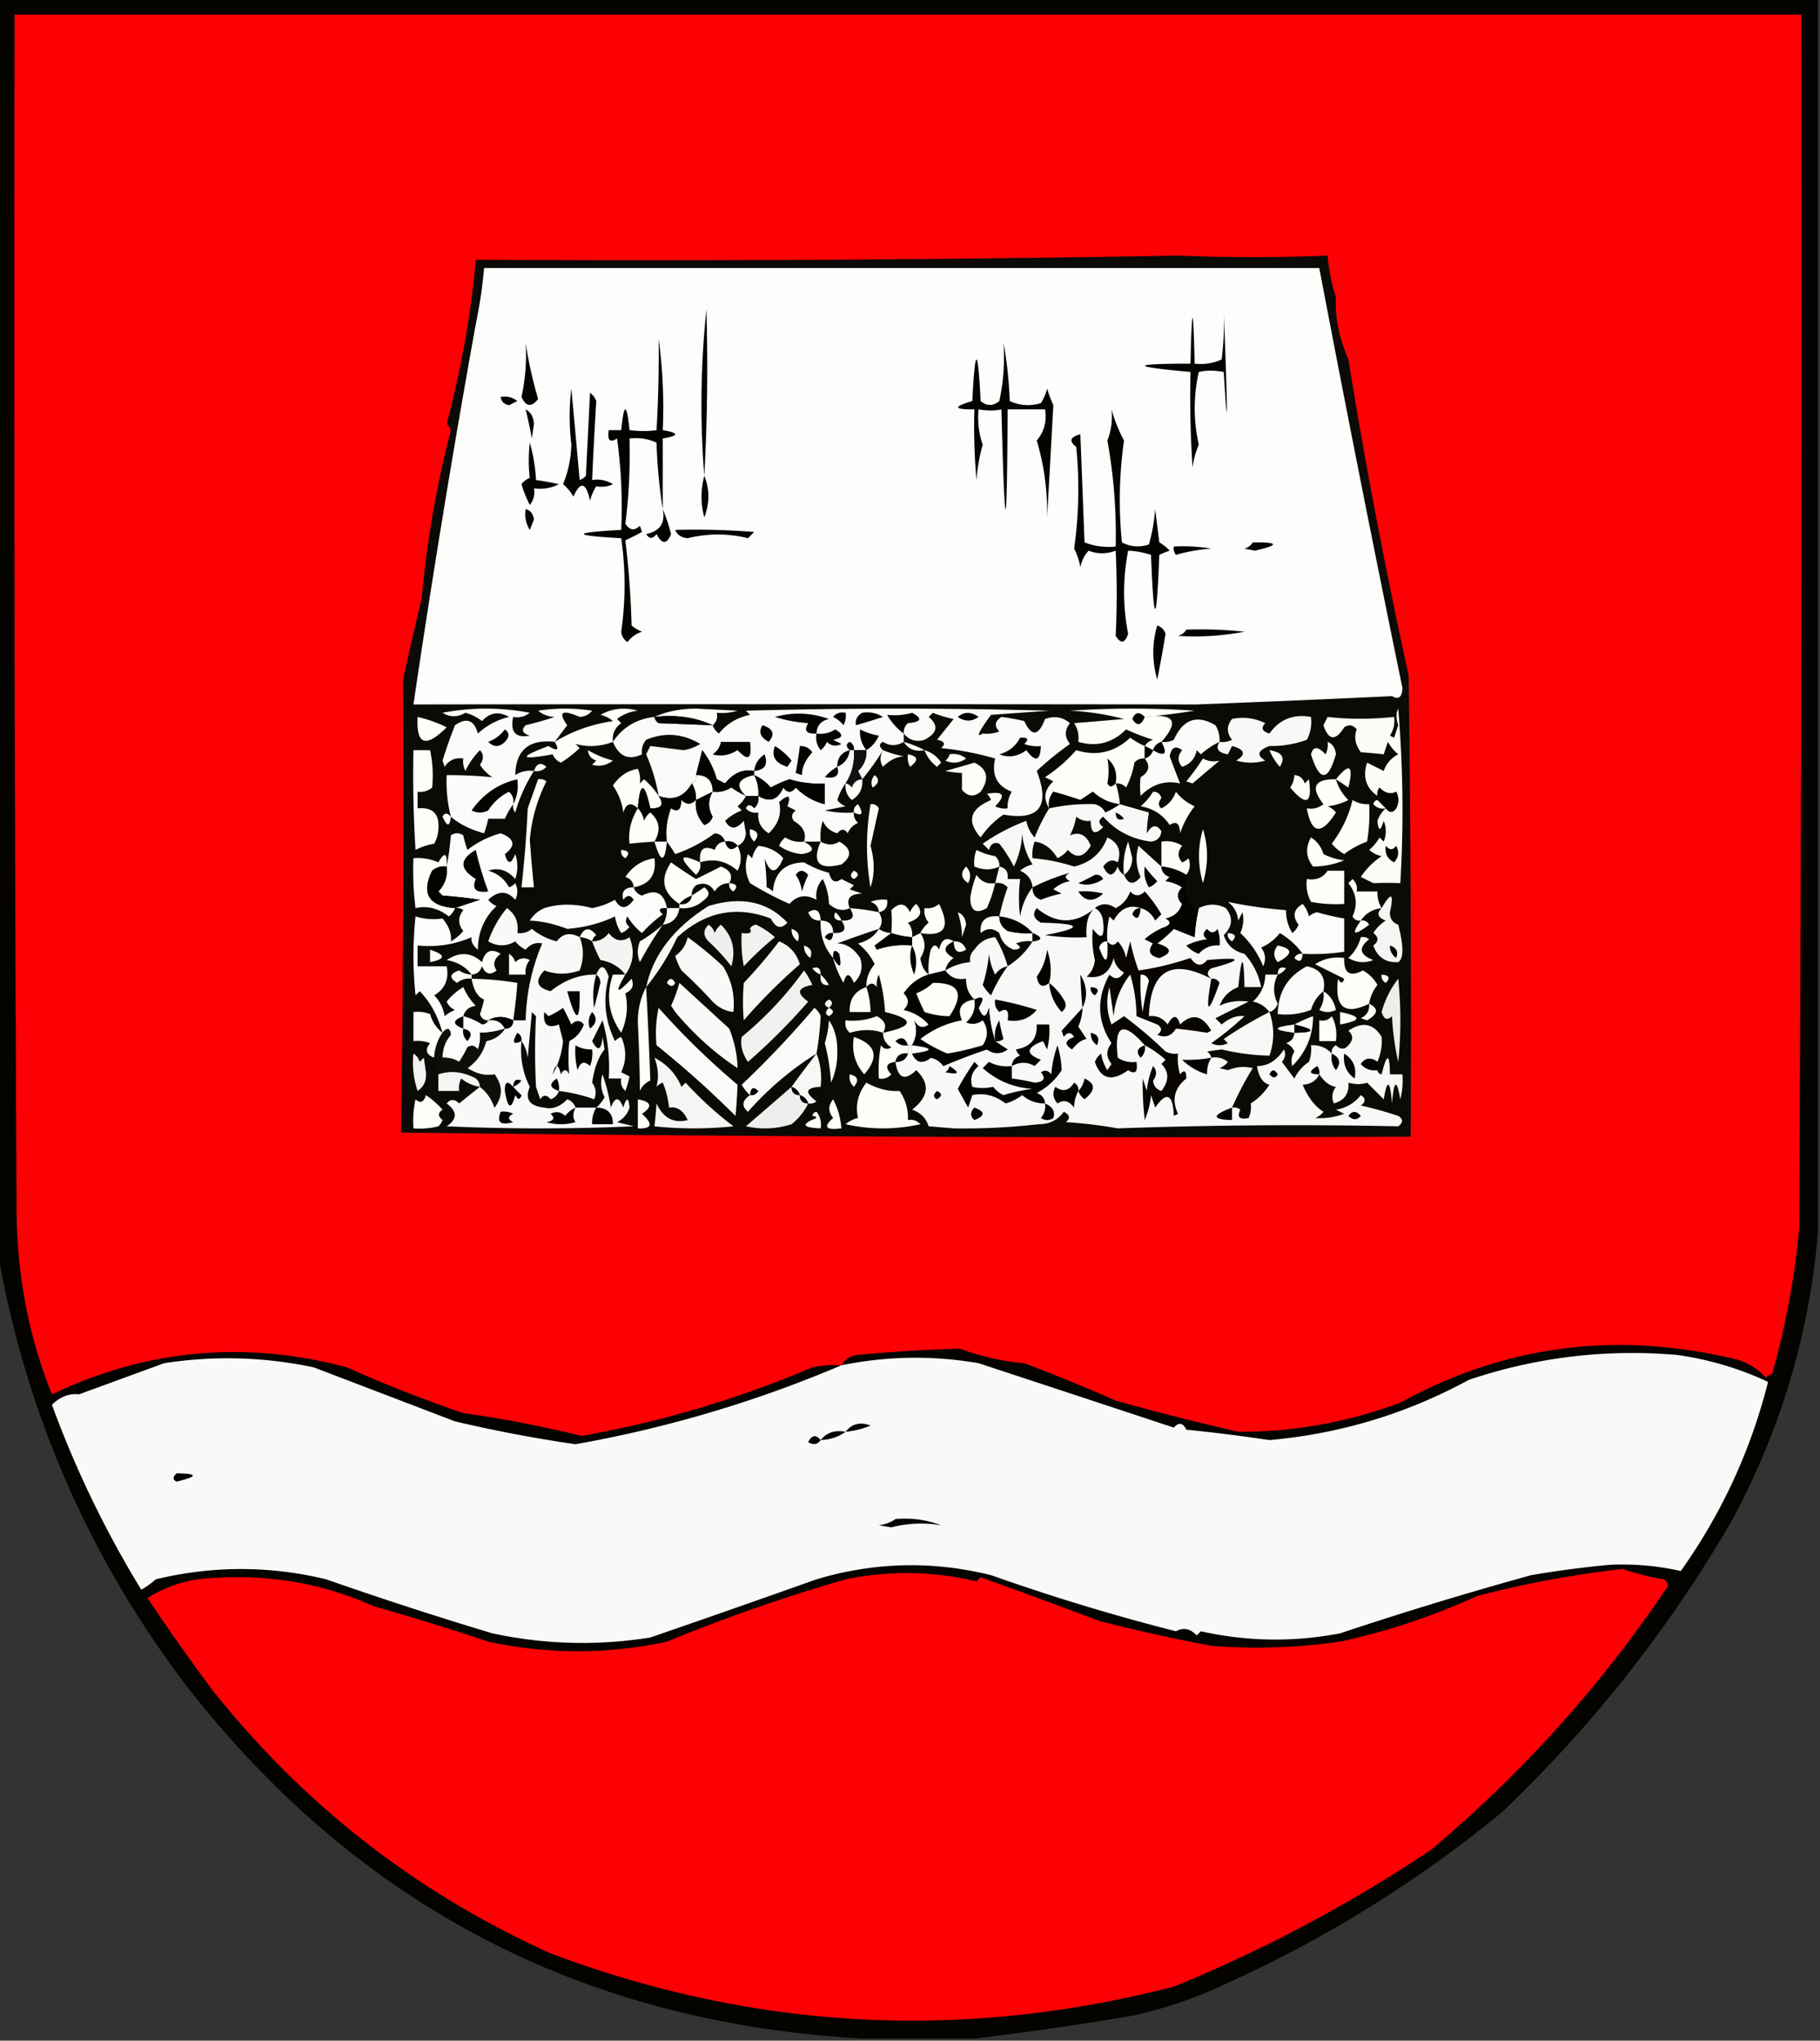 <svg xmlns="http://www.w3.org/2000/svg" width="438" height="491" style="shape-rendering:geometricPrecision;text-rendering:geometricPrecision;image-rendering:optimizeQuality;fill-rule:evenodd;clip-rule:evenodd"><rect width="100%" height="100%" fill="#333333" stroke="none"/><path style="opacity:1" fill="#050300" d="M-.5-.5h438v297c-2.04 24.3-8.874 47.3-20.5 69-15.069 26.084-33.569 49.584-55.5 70.5-20.657 17.008-43.323 31.008-68 42a100.87 100.87 0 0 1-21 7 762.75 762.75 0 0 1-38 5.5h-27c-67.723-3.776-122.223-32.443-163.5-86-23.069-30.802-37.902-65.135-44.5-103V-.5z"/><path style="opacity:1" fill="#fc0004" d="M202.5 328.5a24.935 24.935 0 0 0-7 .5c-17.759 7.57-36.259 13.07-55.5 16.5-9.62-2.348-19.12-4.181-28.5-5.5a316.708 316.708 0 0 1-28-11c-24.574-6.536-48.241-4.369-71 6.5-5.403-13.368-8.237-27.701-8.5-43-.5-96.333-.667-192.666-.5-289h430c.167 97.334 0 194.667-.5 292a193.049 193.049 0 0 1-6.5 35 3.647 3.647 0 0 0-1.5 1c-2.03-2.237-4.53-3.737-7.5-4.5-28.6-6.815-55.434-3.315-80.5 10.5-12.731 4.731-25.731 7.064-39 7a638.161 638.161 0 0 1-29.5-7.5 452.902 452.902 0 0 0-22-9 58.125 58.125 0 0 1-15.5-3.5 386.35 386.35 0 0 0-24.5 1.5c-1.82.2-3.153 1.034-4 2.5z"/><path style="opacity:1" fill="#0c0a07" d="M283.5 61.5c11.968.48 23.968.48 36 0 .282 3.41.949 6.743 2 10-.253 4.773.747 9.773 3 15a1380.416 1380.416 0 0 0 14.5 76c.5 36.998.667 73.998.5 111-81.003.333-162.003 0-243-1 .54-36.153.706-72.487.5-109a750.08 750.08 0 0 1 4.5-19.5c1.138-13.25 3.471-26.75 7-40.5a3.647 3.647 0 0 0-1-1.5c3.504-13.207 5.838-26.374 7-39.5 56.502.332 112.836-.001 169-1z"/><path style="opacity:1" fill="#fdfefb" d="M116.5 64.5h201a6821.526 6821.526 0 0 0 20 101c-.059 2.267-.892 2.933-2.5 2-15.605.73-31.272 1.396-47 2-62.721-.083-125.554-.083-188.5 0a2913.094 2913.094 0 0 1 15-91.5 113.328 113.328 0 0 0 2-13.5z"/><path style="opacity:1" fill="#050300" d="M169.5 114.5c-1.067-13.18-.9-26.513.5-40a480.323 480.323 0 0 1-.5 40zM294.5 74.5c1.026 26.741 1.026 31.741 0 15-2.174-.42-4.174-.42-6 0-1.307 5.888-1.307 11.721 0 17.5a20.431 20.431 0 0 0-1.5 5.5c-.5-7.659-.666-15.326-.5-23-14.587-1.32-14.587-1.987 0-2 .333-14.667.667-14.667 1 0 2.292.256 4.459-.077 6.5-1 .499-3.986.666-7.986.5-12zM159.5 122.5c-.827-5.151-1.327-10.484-1.5-16-2.041-.923-4.208-1.256-6.5-1 .176 7.135-.158 13.968-1 20.5 1.036 1.617 2.203 1.784 3.5.5l.5 1.5a68.085 68.085 0 0 1-4 2 220.832 220.832 0 0 1 1.5 20.5 9.454 9.454 0 0 0 2.5 1.5 6.978 6.978 0 0 0-3.5 2.5c-.87-.608-1.37-1.441-1.5-2.5a78.964 78.964 0 0 0 0-22.5c-12-.667-12-1.333 0-2a121.862 121.862 0 0 0-1-22c-1.714 1.109-2.381.442-2-2h3c.667-6.667 1.333-6.667 2 0 2.377.284 4.544.284 6.5 0 .436-7.605.603-14.938.5-22a121.86 121.86 0 0 1 1 22c4 .667 4 1.333 0 2v17zM126.5 82.5a102.485 102.485 0 0 0 3 13.5c-1.588 2.043-2.921 1.876-4-.5a46.755 46.755 0 0 0 1-13zM241.5 82.5c.826 4.482 1.326 9.149 1.5 14 2.401 1.102 4.901 1.269 7.5.5a11.339 11.339 0 0 0 1.5-3.5 28.907 28.907 0 0 0 1.5 4l-1.5 27c.102-6.45-.731-12.616-2.5-18.5 1.791-2.106 2.458-4.606 2-7.5h-9c-.167 31.993-.667 31.993-1.5 0-1.626.354-3.459.354-5.5 0-.277 2.948.056 5.781 1 8.5a42.36 42.36 0 0 0-1.5 8.5 145.053 145.053 0 0 1-.5-17c-5.039.049-5.205-.618-.5-2 .667-13.333 1.333-13.333 2 0 1.458 1.247 2.958 1.247 4.5 0a49.87 49.87 0 0 0 1-14z"/><path style="opacity:1" fill="#050300" d="M137.5 93.5c.667 7.178 1.333 14.511 2 22a3.647 3.647 0 0 0 1.5-1l1-20a4.458 4.458 0 0 1 1.5 2 1122 1122 0 0 0-1 19c1.788-.285 3.455.048 5 1-1.216.596-2.549.763-4 .5a11.333 11.333 0 0 0-1.5 3.5c-.973-4.489-2.307-4.822-4-1a10.756 10.756 0 0 0-2.5-3c1.238-2.969 1.905-6.136 2-9.5-.542-4.607-.542-9.107 0-13.5zM120.5 95.5c1.478-.262 2.811.071 4 1l-2 1c-1.213-.247-1.88-.914-2-2zM126.5 98.5c1.225.652 1.892 1.819 2 3.5l-.5 3.5c-.44-2.366-.94-4.699-1.5-7zM267.5 98.5c.688 2.52 1.688 5.02 3 7.5a102.191 102.191 0 0 0-.5 24.5c2.064 1.091 4.231 1.258 6.5.5a42.36 42.36 0 0 0 1.5-8.5l1 8a11.38 11.38 0 0 1 2.5 2c-.747.236-1.58.57-2.5 1-.667 17.333-1.333 17.333-2 0-1.889-.597-3.722-.931-5.5-1-1.296 6.693-1.296 13.359 0 20-.769 2.301-1.769 2.467-3 .5.323-6.736.323-13.57 0-20.5-2.252.833-4.419.833-6.5 0-1.044 1.123-1.71 2.456-2 4a15.256 15.256 0 0 0-1.5-4.5 102.191 102.191 0 0 0 .5-24.5c-1.814-1.351-1.481-2.351 1-3l1 26c2.381.935 4.881 1.268 7.5 1a126.235 126.235 0 0 0-2-25.5c.935-2.381 1.268-4.881 1-7.5zM127.5 106.5c.819 2.805 1.319 5.805 1.5 9a63.91 63.91 0 0 1 5.5 1 9.86 9.86 0 0 1-6 1c.262 1.478-.071 2.811-1 4a29.825 29.825 0 0 1-2-5 4.457 4.457 0 0 1 2-1.5c-.327-2.685-.327-5.518 0-8.5zM169.5 114.5c1.306 3.187 1.306 6.52 0 10-.901-3.295-.901-6.628 0-10zM126.5 122.5c1.149.291 1.816 1.124 2 2.5l-1 2.5c-.952-1.545-1.285-3.212-1-5zM159.5 122.5a41.653 41.653 0 0 1 2 6c-1.017 2.528-2.184 2.528-3.5 0-.893 1.211-1.726 1.211-2.5 0 3.324-.659 4.657-2.659 4-6zM162.5 127.5c6.342-.166 12.675 0 19 .5l-1.5 1.5c-4.774-1.192-9.607-1.192-14.5 0-1.53-.14-2.53-.807-3-2zM301.5 130.5c6.324-.053 6.491.614.5 2l-2.5-.5c.916-.278 1.582-.778 2-1.5zM282.5 131.5a40.914 40.914 0 0 1 9 .5 42.36 42.36 0 0 0-8.5 1.5 2.428 2.428 0 0 1-.5-2zM278.5 150.5c.978.311 1.645.978 2 2a327.622 327.622 0 0 1-2 11c-1.27-4.381-1.27-8.715 0-13zM285.5 151.5a98.432 98.432 0 0 1 14 .5 64.614 64.614 0 0 1-16 1c.916-.278 1.582-.778 2-1.5z"/><path style="opacity:1" fill="#fbfcf9" d="M133.5 178.5c-6.203-.677-9.37 1.99-9.5 8 1.356-.88 2.856-1.214 4.5-1a38.027 38.027 0 0 0-4.5 10 2.428 2.428 0 0 1-.5-2 19.602 19.602 0 0 0-2 3.5h-4a23.577 23.577 0 0 1-1 3.5c-3.296-.892-5.963-2.225-8-4a34.163 34.163 0 0 1-1-10c3.754-.004 7.421.163 11 .5a9.568 9.568 0 0 1-3-3c.952-1.3.952-2.467 0-3.5a17.808 17.808 0 0 0-3.5 5 4.934 4.934 0 0 1-.5-3c-1.951-.273-3.451.393-4.5 2l-.5-1.5c.923-2.94 1.923-5.773 3-8.5 2.772-1.934 4.605-1.267 5.5 2a16.702 16.702 0 0 1 7.5-4c-2.449-1.41-4.616-1.076-6.5 1a11.295 11.295 0 0 0-4-2c-1.882 1.106-3.716 1.106-5.5 0 7-1.333 14-1.333 21 0-1.189.929-2.522 1.262-4 1-.763 3.638.57 5.138 4 4.5-1.771-.535-2.104-1.369-1-2.5a81.805 81.805 0 0 0 7-2c-1.489-.033-2.822-.533-4-1.5a42.479 42.479 0 0 1 13 0c-.763.944-1.763 1.444-3 1.5-4.273-1.874-5.273-1.208-3 2a514.367 514.367 0 0 0-3 4z"/><path style="opacity:1" fill="#fdfffb" d="M147.5 178.5c-3 1.147-6 1.313-9 .5l1 1a28.118 28.118 0 0 1-4.5 3.5c-.945-.405-1.612-1.072-2-2-7.965 1.418-8.298.751-1-2 2.179 1.34 2.679 1.007 1.5-1 4.133-2.554 8.8-4.221 14-5a6.802 6.802 0 0 0-3-1.5c2.794-1.557 5.794-1.89 9-1-1.884.216-3.551.883-5 2l1 1c-1.537 1.11-2.203 2.61-2 4.5zM171.5 174.5c-4.215-1.936-8.881-2.603-14-2 2.928-1.32 6.261-1.986 10-2l10 .5a12.93 12.93 0 0 1-5 .5c.237 1.291-.096 2.291-1 3z"/><path style="opacity:1" fill="#fafbf8" d="M217.5 176.5v2c-1.705 1.035-3.372 1.035-5 0-.963.47-.963 1.137 0 2a59.916 59.916 0 0 1-5 7 43.836 43.836 0 0 0-1-2c1.45-1.35 2.117-3.016 2-5h-3c.213 2.951-.454 5.618-2 8-.839 1.141-1.506 2.474-2 4a4.457 4.457 0 0 0 2 1.5l-5 1c2.31.497 4.643.663 7 .5-.086.996.248 1.829 1 2.5-1.167.5-2 1.333-2.5 2.5-.741-1.141-1.575-1.141-2.5 0-1.634-.468-2.8-1.468-3.5-3a12.93 12.93 0 0 0-.5 5h-4c.624-2.005-.21-3.672-2.5-5-.617-.949-.451-1.782.5-2.5l-2-1c.959-2.69.292-3.024-2-1 .666 2.788-.167 5.288-2.5 7.5-1.883-1.153-2.716-2.819-2.5-5-1.175.219-2.175-.114-3-1 .438-1.006 1.104-1.006 2 0 .886-.825 1.219-1.825 1-3 2.705 1.654 4.705.987 6-2 1 1.333 2 1.333 3 0 2.006 2.008 4.339 3.341 7 4v-5a23.745 23.745 0 0 1-8.5-1 27.07 27.07 0 0 0-4.5 2c-1.142-1.326-2.476-2.326-4-3v-1c-2.677-.514-5.01.486-7 3l-2-1a20.506 20.506 0 0 0-3.5-7l-1.5 6c.172.992-.162 1.658-1 2-1.854 3.263-4.52 4.263-8 3a43.205 43.205 0 0 0-3-10l1-2c2.672.328 5.339.661 8 1a10.258 10.258 0 0 0 4-1.5c-4.211-2.525-8.545-2.859-13-1-.837 1.011-1.17 2.178-1 3.5-3.22 1.507-5.553.507-7-3 2.329-3.505 5.663-5.505 10-6 .111.617.444 1.117 1 1.5 4.489.163 8.823.33 13 .5.283.789.783 1.456 1.5 2 1.921-2.381 4.421-3.881 7.5-4.5l-1-1c24.333-.667 48.667-.667 73 0l-14 1c-3.022 4.115-3.688 5.615-2 4.5a8.43 8.43 0 0 0 4-.5c-1.284-1.297-1.117-2.464.5-3.5 1.799.221 3.632.554 5.5 1 1.77 3.814 3.436 3.648 5-.5 2.228-.82 4.228-.487 6 1-1.333 1.667-1.333 3.333 0 5a75.89 75.89 0 0 0-8 6.5c3.294 8.515.627 12.015-8 10.5-2.21 1.509-4.043 3.342-5.5 5.5-3.425-3.885-2.591-6.885 2.5-9a3.647 3.647 0 0 0-1-1.5c3.998-.711 4.665.289 2 3a4.934 4.934 0 0 0 3 .5 6.846 6.846 0 0 1 1-4c-3.594-1.375-4.928-4.042-4-8a73.942 73.942 0 0 0-13-2.5c1.134-1.016.801-1.683-1-2l4-5a28.043 28.043 0 0 1-5-1.5l-1 1c2.436 2.053 2.102 3.886-1 5.5-1.995.613-3.662.113-5-1.5z"/><path style="opacity:1" fill="#fdfffb" d="M275.5 172.5c7.095-.959 8.428 1.041 4 6-1 .333-1.667 1-2 2l-2-1c.418-.722 1.084-1.222 2-1.5a54.237 54.237 0 0 1-6.5-2.5c-3.268 3.275-7.101 4.275-11.5 3 .214-1.644-.12-3.144-1-4.5l12-1a61.981 61.981 0 0 0-13-2c10-.667 20-.667 30 0a174.89 174.89 0 0 1-12 1.5z"/><path style="opacity:1" fill="#fbfbf8" d="M333.5 194.5c.897 1.098 1.73 1.098 2.5 0 .667-1.333.667-2.667 0-4-1.343.714-2.676.38-4-1a2.428 2.428 0 0 0-.5 2c-2.76-1.896-3.594-4.563-2.5-8l4 2c.637-1.803 1.803-3.136 3.5-4a10.756 10.756 0 0 1-2.5-3l-1 3c-1.645-.193-3.479-.36-5.5-.5-1.358-1.832-1.692-3.665-1-5.5-.865-1.083-1.865-1.249-3-.5-2.099 3.35-3.765 3.184-5-.5l1-2c5.029.586 10.363.586 16 0 .214 1.644-.12 3.144-1 4.5l1 .5 1-3c-.538-1.611-.538-2.944 0-4a294.542 294.542 0 0 1 .5 42 80.966 80.966 0 0 0-6.5 0l-3-1.5c1.333-2 3-3.667 5-5a6.802 6.802 0 0 1-3-1.5 10.756 10.756 0 0 0 2.5-3l1 1c.667-1.667.667-3.333 0-5-.763 2.563-1.263 2.563-1.5 0 .442-1.239 1.109-2.239 2-3z"/><path style="opacity:1" fill="#050300" d="M196.5 176.5c-2.442.146-3.109-.687-2-2.5a34.251 34.251 0 0 1-8-1.5c4.365-1.202 8.698-1.035 13 .5-1.926.422-2.926 1.589-3 3.5zM200.5 172.5c.709-.904 1.709-1.237 3-1a4.934 4.934 0 0 1-.5 3c-.708-.881-1.542-1.547-2.5-2zM207.5 171.5c1.788-.285 3.455.048 5 1a168.028 168.028 0 0 1-6.5 2c-.239-1.288.261-2.288 1.5-3zM217.5 176.5c-1.588-1.141-2.921-2.641-4-4.5 2.074.227 4.074.061 6-.5 2.576 1.383 2.242 2.217-1 2.5-.752.671-1.086 1.504-1 2.5zM230.5 172.5c1.535-1.288 3.201-1.288 5 0-1.667 1.166-3.334 1.166-5 0zM275.5 172.5c-.868 2.125-1.868 2.291-3 .5.676-1.683 1.676-1.85 3-.5z"/><path style="opacity:1" fill="#fdfffb" d="M100.5 172.5a31.774 31.774 0 0 1 7 2.5c-5.05 5.047-7.383 4.213-7-2.5z"/><path style="opacity:1" fill="#050300" d="M157.5 172.5c5.119-.603 9.785.064 14 2-4.177-.17-8.511-.337-13-.5-.556-.383-.889-.883-1-1.5z"/><path style="opacity:1" fill="#fbfcf9" d="M293.5 178.5c-1.6.752-3.1 1.752-4.5 3l-1-1c-.401 2.021-1.568 3.355-3.5 4-1.145-1.276-1.145-2.609 0-4-1.607-1.2-2.607-.7-3 1.5a393.167 393.167 0 0 0 2.5 6.5c-3.594-.803-6.761.197-9.5 3-.194-1.57-.194-3.07 0-4.5 2.048-1.226 2.381-2.726 1-4.5 1-.333 1.667-1 2-2 2.858 1.624 3.525.957 2-2a4.934 4.934 0 0 0 3-.5c2.216-4.96 5.549-6.126 10-3.5a6.846 6.846 0 0 1 1 4z"/><path style="opacity:1" fill="#f8f9f6" d="M293.5 178.5a4.934 4.934 0 0 0 3-.5c-1.333-1.667-1.333-3.333 0-5 2.757-.584 5.423-.25 8 1-1.104 1.131-.771 1.965 1 2.5 2.426-3.417 5.759-4.75 10-4 .239 1.967-.094 3.801-1 5.5a24.88 24.88 0 0 1-9 1.5c-2.84 1.069-3.174 2.236-1 3.5a12.494 12.494 0 0 1-7 0c2.446-1.483 2.112-2.649-1-3.5l-1 2c-2.371-.392-3.038-1.392-2-3z"/><path style="opacity:1" fill="#050300" d="M183.5 174.5c2.587.807 3.087 2.141 1.5 4-2.012-1.066-2.512-2.4-1.5-4zM121.5 175.5c1.153.813 1.153 1.813 0 3-1.333 1.333-2.667 1.333-4 0 1.684-.65 3.017-1.65 4-3zM196.5 176.5c1.644.214 3.144-.12 4.5-1 2.096 1.215 1.929 2.049-.5 2.5l2 1c-1.284.684-2.451.517-3.5-.5a4.457 4.457 0 0 1-1.5 2c-.929-1.189-1.262-2.522-1-4zM208.5 180.5c-1.182-1.503-1.682-3.17-1.5-5a15.256 15.256 0 0 0 4.5 1.5c-.663 1.518-1.663 2.685-3 3.5zM245.5 177.5c1.879-.107 2.212.393 1 1.5a8.43 8.43 0 0 0 4 .5c-.156 3.635-1.322 3.968-3.5 1-2.095 1.55-4.262 1.883-6.5 1 2.272-.634 3.939-1.968 5-4z"/><path style="opacity:1" fill="#fdfffb" d="M275.5 179.5v3c-.996-.086-1.829.248-2.5 1a20.64 20.64 0 0 1-2 6c-.671-.752-1.504-1.086-2.5-1a20.69 20.69 0 0 1 1 5c-2.463-.281-4.63-1.281-6.5-3l-3 2a109.636 109.636 0 0 0-6.5-2c-.929 1.189-1.262 2.522-1 4-1.502-2.363-1.168-4.53 1-6.5l-2-1a36.548 36.548 0 0 0 7.5-6.5c4.904 1.524 9.238.524 13-3a18.473 18.473 0 0 0 3.5 2z"/><path style="opacity:1" fill="#050300" d="M173.5 178.5h7c.555 4.084-.445 4.751-3 2-2.048 1.27-4.048 1.603-6 1 1.112-.765 1.779-1.765 2-3zM205.5 180.5h-1c-.963-.863-.963-1.53 0-2 .798.457 1.131 1.124 1 2z"/><path style="opacity:1" fill="#fdfffb" d="M217.5 178.5a26.335 26.335 0 0 1 5 2c-2.281.423-3.948-.244-5-2z"/><path style="opacity:1" fill="#050300" d="M279.5 178.5c1.525 2.957.858 3.624-2 2 .333-1 1-1.667 2-2z"/><path style="opacity:1" fill="#fdfffb" d="M319.5 178.5c1.193.47 1.86 1.47 2 3-1.918 6.62-3.918 6.62-6 0 .52-1.972 1.687-1.972 3.5 0a4.934 4.934 0 0 0 .5-3z"/><path style="opacity:1" fill="#050300" d="M186.5 179.5a15.736 15.736 0 0 1 4 3.5l-1 1.5c-2.944-.868-3.944-2.535-3-5zM192.5 179.5c1.256-.039 2.256.461 3 1.5-1.688 1.845-2.521 3.679-2.5 5.5l-1.5-.5c.395-2.223.728-4.389 1-6.5zM275.5 179.5l2 1c-.333 1-1 1.667-2 2v-3z"/><path style="opacity:1" fill="#fdfffb" d="M99.5 180.5h4a29.13 29.13 0 0 1 .5 9c-1.011.837-2.178 1.17-3.5 1v4c3.634-.344 5.3 1.323 5 5a7.93 7.93 0 0 1-1 3.5 15.256 15.256 0 0 0-4.5 1.5c-.5-7.993-.666-15.993-.5-24zM141.5 180.5a24.004 24.004 0 0 0 6 2.5c-1.544 1.187-3.211 1.52-5 1l1-1c-1.256-.417-1.923-1.25-2-2.5z"/><path style="opacity:1" fill="#050300" d="M181.5 185.5v1c-3.946.845-4.612 2.512-2 5a18.473 18.473 0 0 1-3.5-2c-1.356.88-2.856 1.214-4.5 1-.025-2.679-1.358-4.012-4-4l1.5-6a20.506 20.506 0 0 1 3.5 7l2 1c1.99-2.514 4.323-3.514 7-3zM204.5 180.5c-.238 1.904-1.238 3.238-3 4-.032-2.119.968-3.452 3-4z"/><path style="opacity:1" fill="#13110f" d="M205.5 180.5h3c.117 1.984-.55 3.65-2 5 .363.683.696 1.35 1 2-1.25.077-2.083.744-2.5 2-.383-.556-.883-.889-1.5-1 1.546-2.382 2.213-5.049 2-8z"/><path style="opacity:1" fill="#fdfffb" d="M212.5 180.5a27.603 27.603 0 0 0 5 1.5c-1.748.08-3.415.913-5 2.5-.792-1.2-.792-2.533 0-4zM222.5 180.5c1.7.516 3.033 1.516 4 3l-1 1c-1.434-1.088-2.434-2.422-3-4zM305.5 180.5c3.064.481 3.898 1.814 2.5 4-1.085-1.236-1.918-2.569-2.5-4z"/><path style="opacity:1" fill="#050300" d="M181.5 185.5c.185-1.696 1.019-3.029 2.5-4 .91 2.445.076 3.778-2.5 4z"/><path style="opacity:1" fill="#fdfffb" d="M218.5 181.5c2.473.447 2.64 1.447.5 3a4.934 4.934 0 0 1-.5-3zM228.5 181.5c1.478-.262 2.811.071 4 1-1.574 1.131-3.241 1.298-5 .5.556-.383.889-.883 1-1.5z"/><path style="opacity:1" fill="#050300" d="M268.5 188.5c-.863.963-1.53.963-2 0 .388-2.141.388-4.141 0-6 1.783 1.523 2.449 3.523 2 6z"/><path style="opacity:1" fill="#fdfffb" d="M289.5 182.5c1.207.689 2.541.855 4 .5-2.162 1.828-4.328 3.661-6.5 5.5l-1.5-.5a54.7 54.7 0 0 0 4-5.5zM128.5 185.5c.64-1.832 1.64-2.165 3-1-.825.886-1.825 1.219-3 1zM234.5 183.5c3.158 1.516 3.658 3.849 1.5 7-1.635 1.349-3.135 1.182-4.5-.5v-4c-1.585-.085-2.918-.251-4-.5a246.697 246.697 0 0 0 7-2zM158.5 191.5c1.414 2.098.748 3.098-2 3-1.448-6.469-2.448-6.469-3 0-1.629-1.56-2.796-1.227-3.5 1a14.293 14.293 0 0 0-2.5-6.5c1.58-2.295 3.58-3.628 6-4 .482 1.008.648 2.175.5 3.5l1-1c1.405 1.231 2.571 2.564 3.5 4z"/><path style="opacity:1" fill="#050300" d="M201.5 184.5c.655 2.075-.345 2.908-3 2.5a10.515 10.515 0 0 1 3-2.5z"/><path style="opacity:1" fill="#fdfffb" d="M321.5 187.5c3.291-4.052 4.291-3.385 3 2a185.977 185.977 0 0 0-3-2zM167.5 186.5c2.642-.012 3.975 1.321 4 4l-4 2c.067-1.459-.266-2.792-1-4 .838-.342 1.172-1.008 1-2zM181.5 186.5c.801 1.542 1.134 3.208 1 5h-3c-2.612-2.488-1.946-4.155 2-5z"/><path style="opacity:1" fill="#050300" d="M181.5 186.5c1.524.674 2.858 1.674 4 3a27.07 27.07 0 0 1 4.5-2 23.745 23.745 0 0 0 8.5 1v5c-2.661-.659-4.994-1.992-7-4-1 1.333-2 1.333-3 0-1.295 2.987-3.295 3.654-6 2 .134-1.792-.199-3.458-1-5z"/><path style="opacity:1" fill="#fdfffb" d="M210.5 186.5c1.213.997 1.046 1.997-.5 3-.47-1.077-.303-2.077.5-3zM311.5 186.5c1.25.077 2.083.744 2.5 2l1-1c.872 5.893-.628 6.559-4.5 2a5.576 5.576 0 0 0 1-3z"/><path style="opacity:1" fill="#050300" d="M123.5 193.5c.219-1.175-.114-2.175-1-3a12.375 12.375 0 0 0-5 4.5c-1.333.667-2.667.667-4 0 2.75-3.928 6.416-6.428 11-7.5.295 2.235-.039 4.235-1 6z"/><path style="opacity:1" fill="#fdfffb" d="M129.5 187.5a2.428 2.428 0 0 1 2 .5 38.823 38.823 0 0 0-4 14c.256 3.621.59 7.455 1 11.5h-3c.707-6.3 1.207-12.633 1.5-19 .847-2.354 1.68-4.688 2.5-7zM207.5 187.5c.216 2.181-.617 3.847-2.5 5-1.188-1.063-1.688-2.397-1.5-4 .617.111 1.117.444 1.5 1 .417-1.256 1.25-1.923 2.5-2zM321.5 187.5c.548 1.894 1.548 3.56 3 5a14.72 14.72 0 0 1-5 1.5 4.457 4.457 0 0 1 2 1.5c-3.528 5.528-5.861 5.194-7-1 1.478.262 2.811-.071 4-1-3.194-4.084-2.194-6.084 3-6z"/><path style="opacity:1" fill="#050300" d="M166.5 188.5c.734 1.208 1.067 2.541 1 4-1.188 1.184-2.355 1.184-3.5 0-.065 2.383-.898 3.05-2.5 2a16.873 16.873 0 0 0-1 8h-3c1.594-2.683 1.261-5.016-1-7a4.457 4.457 0 0 0-1.5 2c-.232-1.237-.732-2.237-1.5-3 .552-6.469 1.552-6.469 3 0 2.748.098 3.414-.902 2-3 3.48 1.263 6.146.263 8-3z"/><path style="opacity:1" fill="#fafbf8" d="M179.5 191.5c-.453.958-1.119 1.792-2 2.5l1 1a12.403 12.403 0 0 0-4 2.5c1.182 2.145 2.682 2.145 4.5 0l.5 3c-.14 1.53-.807 2.53-2 3-.709-.904-1.709-1.237-3-1-.366-1.195-1.199-1.861-2.5-2a35.228 35.228 0 0 1-9.5 5 44.093 44.093 0 0 0-2-3 16.873 16.873 0 0 1 1-8c1.602 1.05 2.435.383 2.5-2 1.145 1.184 2.312 1.184 3.5 0-.253 2.327.414 4.327 2 6 1-.333 1.667-1 2-2-1.123-1.982-1.123-3.982 0-6 1.644.214 3.144-.12 4.5-1a18.473 18.473 0 0 0 3.5 2z"/><path style="opacity:1" fill="#050300" d="m333.5 194.5-2-2c2.667-.333 2.667-.667 0-1a2.428 2.428 0 0 1 .5-2c1.324 1.38 2.657 1.714 4 1 .667 1.333.667 2.667 0 4-.77 1.098-1.603 1.098-2.5 0zM171.5 190.5c-1.123 2.018-1.123 4.018 0 6-.333 1-1 1.667-2 2-1.586-1.673-2.253-3.673-2-6l4-2zM269.5 193.5a19.602 19.602 0 0 1-3.5 2c-.519-1.016-1.353-1.682-2.5-2-3.627-.129-7.294.204-11 1-.262-1.478.071-2.811 1-4 2.209.606 4.376 1.273 6.5 2l3-2c1.87 1.719 4.037 2.719 6.5 3z"/><path style="opacity:1" fill="#fdfffb" d="M277.5 190.5c.997-.03 1.664.47 2 1.5-.791 1.101-.791 1.934 0 2.5 1.697-.864 2.863-2.197 3.5-4a11.532 11.532 0 0 0 4.5 3.5 21.692 21.692 0 0 0-3.5 6.5c-.065-2.383-.898-3.05-2.5-2-1.659-2.482-3.992-3.982-7-4.5a14.698 14.698 0 0 0 3-3.5zM325.5 192.5c1.208.734 2.541 1.067 4 1a40.914 40.914 0 0 1-.5 9 20.48 20.48 0 0 0-5.5 3 10.756 10.756 0 0 1-3-2.5c2.437-3.23 4.103-6.73 5-10.5zM331.5 192.5l2 2c-1.175.219-2.175-.114-3-1 .124-.607.457-.94 1-1zM205.5 195.5c-.131-.876.202-1.543 1-2 1.373 2.308 1.04 2.975-1 2zM209.5 193.5c.876-.131 1.543.202 2 1l-2 9c1.013 3.641 1.013 6.975 0 10-1.133-6.529-1.133-13.196 0-20z"/><path style="opacity:1" fill="#f8f9f6" d="m269.5 193.5 7 2a29.812 29.812 0 0 0-.5 5c1.185-2.059 2.352-2.226 3.5-.5-.167 1.5-1 2.333-2.5 2.5-4.651-.586-8.484-2.586-11.5-6-1.211.774-1.211 1.607 0 2.5-2.006 2.048-3.006 1.548-3-1.5-1.322.17-2.489-.163-3.5-1a15.256 15.256 0 0 1-1.5 4.5c2.287-.958 3.953-.124 5 2.5-1.693 2.819-3.526 3.152-5.5 1a7.248 7.248 0 0 1-2.5 2c-1.429-2.378-3.262-3.712-5.5-4a8.43 8.43 0 0 0-.5 4 44.36 44.36 0 0 1 10 2c3.911-.911 6.578-3.244 8-7 2.589 1.222 3.423 3.222 2.5 6-1.243-.836-2.41-.503-3.5 1 1.235 2.544 2.401 2.544 3.5 0 .278.916.778 1.582 1.5 2 1.043 2.352 2.376 2.519 4 .5-1.102-2.401-1.269-4.901-.5-7.5a428.45 428.45 0 0 0 5.5 5c.077 1.25.744 2.083 2 2.5l-1 1c1.438.219 2.771.719 4 1.5-1.333 1.333-1.333 2.667 0 4-.645 1.932-1.979 3.099-4 3.5 1.333.667 1.333 1.333 0 2a15.454 15.454 0 0 0-5 3l2 1c-1.341 1.826-.841 2.993 1.5 3.5 3.184-1.224 3.017-2.391-.5-3.5a32.087 32.087 0 0 0 4-3.5l5 2a41.864 41.864 0 0 1 1-7c2.218-1.098 4.385-1.098 6.5 0 1.808 2.242 1.641 4.409-.5 6.5.78 2.404 2.447 3.904 5 4.5 2.084 2.345 3.417 5.011 4 8h-4c-.174-7.973-.674-7.973-1.5 0-2.167.833-3.667 2.333-4.5 4.5 2.119-1.02 4.453-1.354 7-1-2.702 1.34-5.369 2.673-8 4l1.5 1.5c1.871-1.565 3.704-2.231 5.5-2a74.335 74.335 0 0 1-8 6.5c1.333.667 2.667.667 4 0l-1-1a99.105 99.105 0 0 1 11-6.5c1.217 3.534 1.217 7.034 0 10.5a53.667 53.667 0 0 1-11.5-1.5l-3.5.5c.556.383.889.883 1 1.5 1.478-.262 2.811.071 4 1a4.457 4.457 0 0 1-2 1.5l2 .5c1.973-.831 3.973-.998 6-.5-1.733 2.751-3.399 5.918-5 9.5a2.428 2.428 0 0 1 2 .5c-.881 1.793-.214 2.46 2 2 .482-1.008.648-2.175.5-3.5a14.489 14.489 0 0 0 4.5-4.5c-1.571-.388-2.571-1.888-3-4.5 2.579.032 4.746-1.301 6.5-4 .492 1.049.326 2.049-.5 3l3 4c.827-1.662 1.993-2.995 3.5-4a8.43 8.43 0 0 0 .5-4c2.014-.108 3.68.558 5 2-.131-.876.202-1.543 1-2 1.109 1.09 2.109 1.09 3 0 1.211-1.22 1.211-2.387 0-3.5 3.362-2.259 6.029-1.759 8 1.5.184 1.915-.15 3.915-1 6-1.603-1.177-2.936-1.011-4 .5 1.063 1.188 2.397 1.688 4 1.5.06.543.393.876 1 1 1.276-5.182 1.943-5.182 2 0h3a18.453 18.453 0 0 1-.5 6c-.869-5.008-1.536-4.675-2 1-.464-5.675-1.131-6.008-2-1l-4-4c-1.299.466-2.799.466-4.5 0 .223 2.614-.944 4.281-3.5 5-.595-1.399-.428-2.732.5-4-1.447-.177-2.781-1.177-4-3-.73 1.545-2.063 2.378-4 2.5 1.282 3.06 2.949 5.227 5 6.5a4.457 4.457 0 0 1-2 1.5c2.345.17 4.679-.163 7-1l-2-1c2.491-.409 4.491-1.576 6-3.5 1.211.774 1.211 1.607 0 2.5 3.05.679 6.05 1.512 9 2.5 1.211.774 1.211 1.607 0 2.5a1191.765 1191.765 0 0 0-67.5.5 109.249 109.249 0 0 0-12.5-1.5c1.154-.914.987-1.747-.5-2.5-1.414 1.998-3.414 2.998-6 3-6.953.779-13.786 1.112-20.5 1l-6-.5c-.667-2-2-3.333-4-4 4.034-3.119 4.367-6.285 1-9.5-2.749 2.633-4.416 1.966-5-2 1.527.073 2.527-.594 3-2v-2h1v2c1.005 2.243 2.505 2.576 4.5 1 1.261.259 2.261.926 3 2a143.102 143.102 0 0 1 10.5-4c1.698 1.181 3.365 1.181 5 0a44.093 44.093 0 0 1-3-2c-.817-2.469-1.317-5.135-1.5-8-.669 2.528-1.502 2.528-2.5 0 1.488-2.386 1.155-3.052-1-2-1.442-1.32-2.108-2.986-2-5-2.198.38-3.865-.287-5-2 1.815-1.13 3.815-1.796 6-2-.219-1.175.114-2.175 1-3 1.195-1.797 2.862-2.797 5-3a28.535 28.535 0 0 1 3 7c2.473-1.561 4.473-3.561 6-6 2.433-.286 2.433-.952 0-2-2.031-2.255-4.698-3.588-8-4a54.86 54.86 0 0 1 2-7c-.825-.886-1.825-1.219-3-1l1-4c1.548.321 2.215 1.321 2 3h3c-.376 3.127-.376 6.127 0 9 .474-2.717 1.474-5.05 3-7-.212-1.884-1.212-3.217-3-4a6.802 6.802 0 0 1 3-1.5c-1.456-2.266-2.29-4.766-2.5-7.5-.118 2.871-.784 5.538-2 8a32.79 32.79 0 0 0-3.5-5.5c-1.244-.456-2.077.044-2.5 1.5l-1.5-1.5a46.99 46.99 0 0 1 10.5-5.5c.29 1.544.956 2.877 2 4a42.796 42.796 0 0 1 3.5-7c3.706-.796 7.373-1.129 11-1 1.147.318 1.981.984 2.5 2a19.602 19.602 0 0 0 3.5-2z"/><path style="opacity:1" fill="#fdfffb" d="M153.5 194.5c.768.763 1.268 1.763 1.5 3a4.457 4.457 0 0 1 1.5-2c2.261 1.984 2.594 4.317 1 7-1.796.106-3.796.272-6 .5-.342-2.925.325-5.759 2-8.5zM108.5 196.5c-.247 2.475-.913 2.475-2 0 .47-.963 1.137-.963 2 0z"/><path style="opacity:1" fill="#050300" d="M268.5 195.5c.789.283 1.456.783 2 1.5-1.316.528-1.983.028-2-1.5z"/><path style="opacity:1" fill="#fdfffb" d="M180.5 199.5c1.965.448 2.298 1.448 1 3-.886-.825-1.219-1.825-1-3zM289.5 199.5c1.311 4.183 1.311 8.516 0 13-1.27-4.381-1.27-8.715 0-13z"/><path style="opacity:1" fill="#fcfdfa" d="M111.5 244.5a15.414 15.414 0 0 1 4.5 2c.765-.07 1.265-.403 1.5-1 1.88-.271 3.213.396 4 2a19.22 19.22 0 0 1-6 1 8.43 8.43 0 0 1-.5 4c-.718-.951-1.551-1.117-2.5-.5a26.585 26.585 0 0 1-2 3.5 6.846 6.846 0 0 0-4-1c-.023-2.1.644-3.933 2-5.5-.183-1.684-.85-1.85-2-.5-1.189-4.192-3.023-7.525-5.5-10l-1 1a90.496 90.496 0 0 1 0-19c2.09.652 4.257.819 6.5.5 1.565 1.871 2.231 3.704 2 5.5a10.756 10.756 0 0 0 3-2.5c-1.333-1.667-1.333-3.333 0-5a2.428 2.428 0 0 0-2-.5 168.522 168.522 0 0 1 6-2c-3.012-.456-6.012-.79-9-1l-1-1c1.586-1.673 2.253-3.673 2-6a67.608 67.608 0 0 0 1-7.5c1-.667 2-.667 3 0 .227 1.135.56 2.302 1 3.5a22.573 22.573 0 0 1 8-4c3.372 1.299 3.705 2.966 1 5 .669 2.528 1.502 2.528 2.5 0 .667 2 .667 4 0 6-1.897-2.165-4.064-2.832-6.5-2 2.237.632 3.903 1.965 5 4a3.647 3.647 0 0 0 1.5-1c.667 1.333.667 2.667 0 4-1.94-2.238-4.107-2.238-6.5 0a4.457 4.457 0 0 0 2 1.5c-2.973 2.795-4.473 6.295-4.5 10.5-1.204-.971-1.704-1.971-1.5-3-4.126 1.781-8.459 2.448-13 2v5h7c.593 3.096-.407 5.429-3 7 1.363 1.393 2.196 3.059 2.5 5a9.454 9.454 0 0 1 2.5-1.5c-.928-.388-1.595-1.055-2-2a15.014 15.014 0 0 1 4-3.5 14.748 14.748 0 0 0 3 4.5c-1.619.236-2.619 1.069-3 2.5z"/><path style="opacity:1" fill="#fdfffb" d="M193.5 202.5c2.674 1.501 2.507 2.501-.5 3a11.012 11.012 0 0 1-5.5-2 4.457 4.457 0 0 1 1.5-2c1.356.88 2.856 1.214 4.5 1zM315.5 201.5c1.465.906 2.465 2.239 3 4a14.72 14.72 0 0 0 5 1.5 19.867 19.867 0 0 1-7.5 1.5c-1.723-2.167-1.89-4.5-.5-7zM157.5 202.5h3c-.499 5.138-1.499 5.138-3 0zM174.5 202.5c.605 1.981 1.605 2.315 3 1 1.019 2.04 1.019 4.04 0 6-2.73-2.365-5.73-3.031-9-2-.324-3.194.842-4.194 3.5-3 .417-1.256 1.25-1.923 2.5-2z"/><path style="opacity:1" fill="#050300" d="M174.5 202.5c1.291-.237 2.291.096 3 1-1.395 1.315-2.395.981-3-1z"/><path style="opacity:1" fill="#fdfffb" d="M197.5 202.5c1.586.913 3.086.913 4.5 0 2.952 1.693 3.118 3.526.5 5.5-5.469 1.369-7.136-.464-5-5.5zM270.5 210.5a16.873 16.873 0 0 1 1-8l1 4c-.085 1.833-.752 3.166-2 4zM285.5 210.5c-1.815-1.13-3.815-1.796-6-2v-6c1.788-.285 3.455.048 5 1-1.145 1.391-1.145 2.724 0 4a3.647 3.647 0 0 0 1.5-1c.579 1.428.412 2.762-.5 4z"/><path style="opacity:1" fill="#fcfdfa" d="M204.5 218.5c-1.664.806-3.331.473-5-1-.07-2.144-.57-4.144-1.5-6-1.269 1.405-1.769 3.071-1.5 5-2.525-1.392-4.692-1.058-6.5 1a82.85 82.85 0 0 1-9.5-5c-1.147-2.265-1.314-4.598-.5-7l1 1a6.802 6.802 0 0 1 1.5-3c2.546.323 4.546 1.323 6 3-1.657 3.861-3.157 3.861-4.5 0a65.85 65.85 0 0 1 .5 7 3.647 3.647 0 0 1 1.5 1c.414-4.581 2.914-6.914 7.5-7a23.597 23.597 0 0 0 6 2.5c.535 2.109 1.535 2.609 3 1.5l3 1.5-1 1 3 1c-2.947.075-3.947 1.242-3 3.5z"/><path style="opacity:1" fill="#050300" d="M333.5 203.5c.897 1.098 1.73 1.098 2.5 0 .781 1.444.614 2.777-.5 4-1.611-.82-2.278-2.154-2-4zM114.5 204.5c.718 3.209 1.718 6.543 3 10-3.023.395-4.023-.605-3-3-3.957-2.425-3.957-4.758 0-7z"/><path style="opacity:1" fill="#fdfffb" d="M149.5 204.5c1.837.139 2.17.806 1 2-.798-.457-1.131-1.124-1-2zM240.5 208.5c-1.889.88-3.889.88-6 0a8.43 8.43 0 0 1 .5-4 15.256 15.256 0 0 0 4.5 1.5c.752.671 1.086 1.504 1 2.5zM107.5 208.5c-1.322-.17-2.489.163-3.5 1-2.676 5.524-.842 8.524 5.5 9-.283.789-.783 1.456-1.5 2-2.518-1.964-5.184-2.63-8-2a72.442 72.442 0 0 1-.5-12 11.988 11.988 0 0 1 6 1c1.505-2.631 2.171-2.297 2 1zM168.5 207.5c.219 1.175-.114 2.175-1 3-4.336-4.284-4.003-5.284 1-3zM152.5 213.5c-.077-1.25-.744-2.083-2-2.5 1.704-2.547 4.037-4.047 7-4.5.527 3.957-1.139 6.29-5 7z"/><path style="opacity:1" fill="#fdfffb" d="M175.5 212.5c-1.517.011-2.684.677-3.5 2-1.067-1.783-2.567-2.283-4.5-1.5-.752.671-1.086 1.504-1 2.5-1.21.432-2.21 1.099-3 2-4.05-2.697-4.717-6.03-2-10a111.21 111.21 0 0 0 6 4c1.977-.96 3.977-1.96 6-3 2.296.868 2.963 2.202 2 4z"/><path style="opacity:1" fill="#050300" d="M107.5 208.5c.253 2.327-.414 4.327-2 6l1 1c2.988.21 5.988.544 9 1a168.522 168.522 0 0 0-6 2c-6.342-.476-8.176-3.476-5.5-9 1.011-.837 2.178-1.17 3.5-1z"/><path style="opacity:1" fill="#fdfffb" d="M232.5 208.5c1.098 1.101 1.265 2.434.5 4-1.768-1.182-1.935-2.515-.5-4z"/><path style="opacity:1" fill="#050300" d="M275.5 208.5a30.233 30.233 0 0 0 3 3.5 4.457 4.457 0 0 1-2 1.5c-.952-1.545-1.285-3.212-1-5zM279.5 208.5c2.185.204 4.185.87 6 2-.163 2.357.003 4.69.5 7 .671.752 1.504 1.086 2.5 1a41.864 41.864 0 0 0-1 7l-5-2a32.087 32.087 0 0 1-4 3.5c3.517 1.109 3.684 2.276.5 3.5-2.341-.507-2.841-1.674-1.5-3.5l-2-1a15.454 15.454 0 0 1 5-3c1.333-.667 1.333-1.333 0-2 2.021-.401 3.355-1.568 4-3.5-1.333-1.333-1.333-2.667 0-4a10.258 10.258 0 0 0-4-1.5l1-1c-1.256-.417-1.923-1.25-2-2.5zM191.5 210.5c.886-1.276 1.886-1.276 3 0a28.931 28.931 0 0 0-1.5 4c-.21-1.558-.71-2.891-1.5-4z"/><path style="opacity:1" fill="#fdfffb" d="M205.5 209.5c1.273.577 1.273 1.243 0 2-.963-.47-.963-1.137 0-2z"/><path style="opacity:1" fill="#050300" d="M248.5 213.5c2.982-1.489 5.982-2.656 9-3.5-1.333.667-1.333 1.333 0 2-1.544.29-2.877.956-4 2l2 1a28.043 28.043 0 0 0-5 1.5c-1.419-.505-2.085-1.505-2-3z"/><path style="opacity:1" fill="#fdfffb" d="M319.5 209.5h4v8a32.462 32.462 0 0 1-8-.5c-.906-1.699-1.239-3.533-1-5.5 2.198.38 3.865-.287 5-2zM239.5 212.5a31.71 31.71 0 0 1-2 6c-2.633 1.498-3.966.665-4-2.5a25.716 25.716 0 0 1 1.5-5.5c1.049 1.607 2.549 2.273 4.5 2z"/><path style="opacity:1" fill="#050300" d="M263.5 210.5c.876-.131 1.543.202 2 1-2.023 1.355-4.023 1.688-6 1a71.254 71.254 0 0 0 4-2z"/><path style="opacity:1" fill="#fdfffb" d="M332.5 218.5c-2.174.25-3.841 1.25-5 3-.876.131-1.543-.202-2-1 1.3-2.821.967-5.488-1-8l1-1c.886.825 1.219 1.825 1 3h5c-.067 1.459.266 2.792 1 4zM175.5 212.5c1.837.139 2.17.806 1 2-.798-.457-1.131-1.124-1-2z"/><path style="opacity:1" fill="#fcfdfa" d="M152.5 213.5c.311.978.978 1.645 2 2 3.278-1.681 5.278-.681 6 3-1.879-.107-2.212.393-1 1.5a32.45 32.45 0 0 0-5 4.5 14.84 14.84 0 0 1-3.5-4c-.617.949-.451 1.782.5 2.5a4.457 4.457 0 0 1-2 1.5 10.258 10.258 0 0 1-1.5-4c-3.549 1.683-7.383 2.683-11.5 3-3.137-1.209-6.137-1.875-9-2 .847-1.345 2.013-2.345 3.5-3 3.584-1.1 7.417-1.1 11.5 0a18.099 18.099 0 0 0 5.5-2c1.27 2.336 2.77 2.336 4.5 0-.774-1.211-1.607-1.211-2.5 0-.519-1.989.314-2.989 2.5-3z"/><path style="opacity:1" fill="#fdfffb" d="M163.5 218.5v-1c1.679.215 2.679-.452 3-2 .982-.641 1.982-1.307 3-2 1.333 1 1.333 2 0 3-1.673 1.586-3.673 2.253-6 2z"/><path style="opacity:1" fill="#050300" d="M259.5 214.5a18.453 18.453 0 0 1 6 .5c-2.379 2.142-4.379 1.976-6-.5z"/><path style="opacity:1" fill="#080502" d="M274.5 218.5c-2.707-.913-4.873.087-6.5 3l-1-1a18.453 18.453 0 0 0-.5 6c.897 1.098 1.73 1.098 2.5 0 1.044 1.123 1.71 2.456 2 4l1-4a53.31 53.31 0 0 0 2 7c4-.539 8.166-1.539 12.5-3 1.348 1.961 2.681 2.128 4 .5 8.496-.772 8.829-.105 1 2-1.098.77-1.098 1.603 0 2.5-9.639-4.996-14.639-1.996-15 9 1.89-.203 3.39.463 4.5 2 1.309-2.391 2.309-2.391 3 0 2.872-2.753 5.372-2.253 7.5 1.5l-1 .5a125.468 125.468 0 0 0-7.5-1c-1.067 1.783-2.567 2.283-4.5 1.5 1.211-.893 1.211-1.726 0-2.5l-5-2a35.073 35.073 0 0 0-1.5-10c-2.289 2.851-3.623 6.185-4 10l-1-7c-.821 3.054-.655 6.054.5 9l3-2a101.613 101.613 0 0 1 10 8.5 4.934 4.934 0 0 0 3 .5 12.93 12.93 0 0 0 .5 5c1.018-1.206 1.518-.873 1.5 1-2.895 2.308-3.562 5.141-2 8.5l-1 .5c-.24-5.299-1.74-5.965-4.5-2l-1-3a20.2 20.2 0 0 1-1.5 6c-.376-3.053-.543-6.386-.5-10l1 3a20.2 20.2 0 0 1 1.5-6c.952 1.033.952 2.2 0 3.5.113 1.28.78 2.113 2 2.5 1.881-2.461 1.881-4.628 0-6.5l1-1a24.006 24.006 0 0 0-5-3.5c-5.248-5.96-7.415-4.96-6.5 3 1.356.88 2.856 1.214 4.5 1 .381 2.442-.286 3.109-2 2-3.923 2.829-6.59 2.162-8-2a4.457 4.457 0 0 1 1.5-2 10.258 10.258 0 0 0 1.5 4l1-1.5c-1.333-1.667-1.333-3.333 0-5-3.478-5.3-3.645-10.8-.5-16.5 1.297 1.284 2.464 1.117 3.5-.5-1.349-.772-2.182-1.939-2.5-3.5-.87 3.556-3.037 5.056-6.5 4.5 1.158-1.009 1.825-2.342 2-4a22.343 22.343 0 0 1-.5-7.5c1.982 2.66 2.815 2.16 2.5-1.5-.108-1.681-.775-2.848-2-3.5 1.517-1.235 3.184-1.235 5 0 1.697-.864 2.863-2.197 3.5-4 1.113 1.211 2.28 1.211 3.5 0a32.364 32.364 0 0 1 4 5.5l-1.5 1.5c-.759-1.563-1.926-2.563-3.5-3z"/><path style="opacity:1" fill="#050300" d="M166.5 215.5c-.321 1.548-1.321 2.215-3 2 .79-.901 1.79-1.568 3-2z"/><path style="opacity:1" fill="#f5f6f3" d="M332.5 218.5c2.354-3.99 3.02-3.657 2 1-.047 1.5.619 2.5 2 3 1.332 5.16 1.332 8.16 0 9-2.991.17-4.991-1.163-6-4 1.333-1 1.333-2 0-3a9.425 9.425 0 0 1 3-3c-1.935-.713-2.268-1.713-1-3z"/><path style="opacity:1" fill="#f7f8f5" d="M155.5 237.5c1.651-7.748 6.651-14.248 15-19.5 7.879-2.432 14.213-1.099 19 4-1.49 1.634-2.824 1.301-4-1-8.256-3.149-15.756-1.649-22.5 4.5-2.051 4.387-4.551 8.387-7.5 12z"/><path style="opacity:1" fill="#fdfffb" d="M211.5 219.5c-.077-1.25-.744-2.083-2-2.5a8.43 8.43 0 0 1 4-.5c.215 1.679-.452 2.679-2 3zM219.5 225.5a20.69 20.69 0 0 1-5-1 33.892 33.892 0 0 0 0-5.5c1.919-1.934 3.419-1.767 4.5.5a4.457 4.457 0 0 1 1.5-2c1.766 1.949 1.099 3.449-2 4.5.837 1.011 1.17 2.178 1 3.5zM221.5 224.5c.453-.958 1.119-1.792 2-2.5-.837-1.011-1.17-2.178-1-3.5 1.322.17 2.489-.163 3.5-1 2.802 5.656 1.302 7.989-4.5 7z"/><path style="opacity:1" fill="#fcfdfa" d="M313.5 229.5c-1.402-1.983-3.236-3.649-5.5-5a11.532 11.532 0 0 1-4.5 3.5c1.054 1.388 1.22 2.888.5 4.5a22.243 22.243 0 0 0-5.5-8c.728-1.655.895-3.321.5-5l-1 2c-.199-1.902-1.033-3.402-2.5-4.5 4.477.947 9.144 1.613 14 2-.037 1.949.463 3.782 1.5 5.5a4.457 4.457 0 0 0 1.5-2c-1.523-2.086-1.19-3.752 1-5a6.802 6.802 0 0 1 1.5 3 3.943 3.943 0 0 1 2-1 56.738 56.738 0 0 0 6.5 1.5v8c-3.317.498-6.65.665-10 .5z"/><path style="opacity:1" fill="#f9faf7" d="M139.5 225.5c1.03 2.604 1.03 5.271 0 8-2.893 1.023-5.726 1.023-8.5 0-2.356 2.487-1.856 4.153 1.5 5 3.422-2.748 7.089-4.082 11-4 1.018-2.528 2.018-2.361 3 .5-1.437 5.34-.937 10.507 1.5 15.5a3.647 3.647 0 0 1 1.5-1c1.283 2.872 1.283 5.705 0 8.5l2 1a23.577 23.577 0 0 1-1 3.5c-.886-.825-1.219-1.825-1-3h-3a40.842 40.842 0 0 0-1.5-14l-2.5 5c1.383 2.576 2.217 2.242 2.5-1l.5 3c-1.471 1.763-2.471 4.429-3 8 .928 1.268 1.095 2.601.5 4a38.822 38.822 0 0 0-8.5-2c-.311.978-.978 1.645-2 2-.925-1.141-1.759-1.141-2.5 0l-1-3c-.3-5.686-.3-11.353 0-17l-1-1-1 11c-.21-1.558-.71-2.891-1.5-4-.388 3.925.279 7.592 2 11-1.228 2.982-.062 4.649 3.5 5 1.962.469 3.795-.197 5.5-2 1.022.355 1.689 1.022 2 2h5c.778-.656 1.444-1.489 2-2.5-.909-1.789-1.076-3.623-.5-5.5a43.385 43.385 0 0 1 2 8c1-2.667 2-2.667 3 0 .763-2.563 1.263-2.563 1.5 0-.51 1.588-1.51 2.755-3 3.5l4 1c-15 .667-30 .667-45 0 2.579-1.729 2.579-3.562 0-5.5.891-1.09 1.891-1.09 3 0a455.669 455.669 0 0 1 5-4c1.636 1.249 2.803 2.916 3.5 5 2-2.667 2-5.333 0-8-2.128.427-4.295-.073-6.5-1.5 2.31-1.637 3.81-3.804 4.5-6.5 2.026-.415 3.526-1.415 4.5-3 1.333 0 2-.667 2-2h3c.171-6.506 1.504-12.673 4-18.5-1.547-.333-2.88.167-4 1.5a7.248 7.248 0 0 1-2.5-2c-2.139 1.269-4.305 1.269-6.5 0 1.043-3.001 2.543-5.668 4.5-8 2.034 1.444 2.868 3.444 2.5 6 1.322.17 2.489-.163 3.5-1a15.096 15.096 0 0 0 6 3c1.394-1.902 3.227-2.235 5.5-1z"/><path style="opacity:1" fill="#fdfffb" d="M160.5 218.5h3c-.333 2.333-1.667 3.667-4 4 .734-1.208 1.067-2.541 1-4zM197.5 221.5c-1.495.085-2.495-.581-3-2 1.896-1.139 2.896-.473 3 2z"/><path style="opacity:1" fill="#fbfcf9" d="M204.5 218.5c2.361.174 4.694.507 7 1 .905 1.464.905 2.798 0 4a252.442 252.442 0 0 0-10 3.5c2.119.007 3.953 1.174 5.5 3.5.756 2.309.256 4.309-1.5 6-1.041-2.491-1.874-2.491-2.5 0a23.776 23.776 0 0 1-2.5-6c-2.173-2.517-3.173-5.517-3-9 2 0 3 1 3 3 2.748.098 3.414-.902 2-3 2.748.098 3.414-.902 2-3z"/><path style="opacity:1" fill="#050300" d="M263.5 218.5c-1.604 1.309-2.27 3.643-2 7a50.464 50.464 0 0 1-10-.5c9.282-1.765 8.949-2.765-1-3-1.76-.965-2.094-2.132-1-3.5 4.688 3.91 9.355 3.91 14 0zM274.5 218.5c-.23 2.483-.897 2.983-2 1.5.336-1.03 1.003-1.53 2-1.5z"/><path style="opacity:1" fill="#fdfffb" d="M202.5 221.5c-1.528-.017-2.028-.684-1.5-2 .717.544 1.217 1.211 1.5 2zM230.5 219.5c1.193.47 1.86 1.47 2 3l-1 3c.037-1.822-.296-3.822-1-6zM240.5 220.5c.011 1.517.677 2.684 2 3.5 1.973.495 3.973.662 6 .5v2a8.43 8.43 0 0 0-4 .5c1.388.889 1.222 1.389-.5 1.5-1.847-.669-3.014-2.003-3.5-4-1.506-1.247-3.006-1.247-4.5 0-.257-2.993 1.243-4.326 4.5-4z"/><path style="opacity:1" fill="#050300" d="M240.5 220.5c3.302.412 5.969 1.745 8 4a18.453 18.453 0 0 1-6-.5c-1.323-.816-1.989-1.983-2-3.5z"/><path style="opacity:1" fill="#fdfffb" d="M327.5 221.5c.876-.131 1.543.202 2 1-3.75 2.803-4.416 2.47-2-1zM159.5 222.5a88.204 88.204 0 0 0-5.5 9c-.667-1.667-.667-3.333 0-5a33.673 33.673 0 0 0 5.5-4z"/><path style="opacity:1" fill="#efefed" d="M170.5 222.5c.722.418 1.222 1.084 1.5 2a4.457 4.457 0 0 1 1.5-2c2.807 2.778 3.64 6.111 2.5 10a46.01 46.01 0 0 0-5.5-6c-1.307-1.365-1.307-2.698 0-4z"/><path style="opacity:1" fill="#f1f1ef" d="M180.5 223.5c.235-.597.735-.93 1.5-1a19.953 19.953 0 0 1 4.5 3 74.048 74.048 0 0 0-7.5 7 32.462 32.462 0 0 1-.5-8c1.901.254 2.567-.08 2-1z"/><path style="opacity:1" fill="#fdfffb" d="M142.5 226.5a5.727 5.727 0 0 0-3-1c1.043-2.352 2.376-2.519 4-.5-.556.383-.889.883-1 1.5zM190.5 223.5c1.585.502 2.085 1.502 1.5 3-1.039-.744-1.539-1.744-1.5-3zM211.5 223.5c.891.61 1.891.943 3 1a173.55 173.55 0 0 1-4 3l.5 1c2.719-.944 5.552-1.277 8.5-1v-2l2-1c1.317 1.982 1.317 3.982 0 6 .168 1.671.835 3.004 2 4-2.465.747-4.465 2.247-6 4.5 1.333 1.333 1.333 2.667 0 4 2.369.536 4.369 1.703 6 3.5-1.368 1.094-2.535.76-3.5-1 .793 2 .626 4-.5 6h-1v2c-1.679-.215-2.679.452-3 2-2.258.275-2.592 1.275-1 3-.825.886-1.825 1.219-3 1a32.462 32.462 0 0 1 .5-8c.718.951 1.551 1.117 2.5.5-1.323-.816-1.989-1.983-2-3.5 7.485-1.583 7.652-3.25.5-5a42.769 42.769 0 0 0-1.5-9c-.411.762-.577 1.762-.5 3-.77-1.098-1.603-1.098-2.5 0-.051-2.07.615-3.903 2-5.5-.939-1.944-2.273-3.611-4-5 2.26-.549 3.926-1.716 5-3.5z"/><path style="opacity:1" fill="#050300" d="M290.5 223.5c.897 1.098 1.73 1.098 2.5 0a8.43 8.43 0 0 1 .5 4c-1.992-.172-3.658.495-5 2a7.293 7.293 0 0 1-3-2 14.72 14.72 0 0 1 5-1.5c-1.098-.77-1.098-1.603 0-2.5z"/><path style="opacity:1" fill="#f4f5f2" d="M150.5 234.5c-1.475-1.91-3.475-3.076-6-3.5a39.064 39.064 0 0 1-2-4.5c1.643.02 2.976-.647 4-2 1.435 1.901 3.102 2.234 5 1 1.286 3.26.953 6.26-1 9z"/><path style="opacity:1" fill="#050300" d="M200.5 224.5c-.139 1.837-.806 2.17-2 1 .457-.798 1.124-1.131 2-1zM214.5 224.5a20.69 20.69 0 0 0 5 1v2c-2.948-.277-5.781.056-8.5 1l-.5-1a173.55 173.55 0 0 0 4-3zM248.5 224.5c2.433 1.048 2.433 1.714 0 2v-2z"/><path style="opacity:1" fill="#fdfffb" d="M295.5 224.5c1.837.139 2.17.806 1 2-.798-.457-1.131-1.124-1-2z"/><path style="opacity:1" fill="#f9faf7" d="M165.5 225.5a85.542 85.542 0 0 1 8.5 7c2.078 3.37 2.911 7.037 2.5 11-1.933-.229-3.6-1.062-5-2.5a108.294 108.294 0 0 0-7.5-7.5 16.2 16.2 0 0 1-1.5-3.5c1.6-1.123 2.6-2.623 3-4.5z"/><path style="opacity:1" fill="#fdfffb" d="M229.5 226.5c-2.606 1.243-2.606 2.576 0 4-1.112.765-1.779 1.765-2 3l-4 1a18.453 18.453 0 0 1 .5-6c.667-1.333 1.333-1.333 2 0 .567-2.483 1.733-3.15 3.5-2zM327.5 225.5a2.428 2.428 0 0 1 2 .5c-2.654 2.072-2.32 3.739 1 5-2.079.808-4.079.641-6-.5 1.494-1.405 2.494-3.071 3-5z"/><path style="opacity:1" fill="#f6f7f4" d="M187.5 226.5c2.5 1.003 4.167 2.837 5 5.5a135.039 135.039 0 0 0-13.5 13.5c-.267-2.799-.267-5.799 0-9 3.107-3.29 5.94-6.623 8.5-10z"/><path style="opacity:1" fill="#fdfffb" d="M229.5 226.5c1.495-.085 2.495.581 3 2-1.896 1.139-2.896.473-3-2zM266.5 226.5c.261 5.314-.406 5.814-2 1.5.336-1.03 1.003-1.53 2-1.5zM193.5 227.5c1.585.502 2.085 1.502 1.5 3-1.039-.744-1.539-1.744-1.5-3z"/><path style="opacity:1" fill="#050300" d="M219.5 227.5c1.129 2.128 1.296 4.461.5 7-1.06-2.45-1.227-4.783-.5-7z"/><path style="opacity:1" fill="#fdfffb" d="M307.5 227.5c3.693.747 3.693 2.08 0 4-1.126-1.308-1.126-2.642 0-4z"/><path style="opacity:1" fill="#050300" d="M334.5 227.5c1.585.502 2.085 1.502 1.5 3-1.039-.744-1.539-1.744-1.5-3z"/><path style="opacity:1" fill="#fdfffb" d="M103.5 228.5c3.81 1.254 3.81 2.254 0 3v-3zM113.5 234.5c-1.475-1.91-3.475-3.076-6-3.5 3.086-2.063 5.919-1.897 8.5.5.718-2.734 2.218-3.4 4.5-2-1.638 1.205-1.971 2.538-1 4-1.507 1.239-2.674.905-3.5-1-.417 1.256-1.25 1.923-2.5 2z"/><path style="opacity:1" fill="#050300" d="M200.5 230.5c-.107-1.879.393-2.212 1.5-1 .632 3.375.132 3.709-1.5 1zM252.5 236.5c-1.606 1.28-2.606.78-3-1.5 1.361-1.927 2.194-4.094 2.5-6.5.952 2.801 1.118 5.467.5 8z"/><path style="opacity:1" fill="#fdfffb" d="M122.5 229.5c.722.418 1.222 1.084 1.5 2 1.049-1.017 2.216-1.184 3.5-.5-.837 1.011-1.17 2.178-1 3.5h-4v-5z"/><path style="opacity:1" fill="#050300" d="M242.5 232.5c-1.547 2.08-2.881 4.413-4 7a11.38 11.38 0 0 1-2-2.5 34.041 34.041 0 0 0 1.5-7.5 14.72 14.72 0 0 0 1.5 5c.765-1.112 1.765-1.779 3-2z"/><path style="opacity:1" fill="#fdfffb" d="M313.5 229.5c-.139 1.837-.806 2.17-2 1 .457-.798 1.124-1.131 2-1zM329.5 241.5c-5.853 2.899-8.353.899-7.5-6 .654 1.196 1.154 1.196 1.5 0l-7-3.5c2.094-1.352 4.427-1.852 7-1.5-.15 3.661 1.35 4.661 4.5 3 1.5.833 2.667 2 3.5 3.5a9.175 9.175 0 0 0-2 4.5zM197.5 234.5c-.789-.283-1.456-.783-2-1.5 1.316-.528 1.983-.028 2 1.5zM307.5 234.5c.017-1.528.684-2.028 2-1.5-.544.717-1.211 1.217-2 1.5z"/><path style="opacity:1" fill="#fafbf8" d="M318.5 238.5c-1.447 1.122-2.447 2.622-3 4.5-2.626.995-5.293 1.328-8 1 .067-5.292 2.401-9.125 7-11.5 3.333.667 4.667 2.667 4 6z"/><path style="opacity:1" fill="#fdfffb" d="M113.5 234.5v1c-1.322-.17-2.489.163-3.5 1-1.967-1.231-1.801-2.231.5-3a5.576 5.576 0 0 0 3 1z"/><path style="opacity:1" fill="#f1f2ef" d="M193.5 233.5a19.602 19.602 0 0 1 2 3.5c-3.582.595-3.916 1.929-1 4a148.767 148.767 0 0 1-14.5 14.5c-1.368-1.994-1.868-3.994-1.5-6 5.755-4.751 10.755-10.084 15-16z"/><path style="opacity:1" fill="#050300" d="M227.5 233.5c1.135 1.713 2.802 2.38 5 2-.108 2.014.558 3.68 2 5 2.155-1.052 2.488-.386 1 2 .998 2.528 1.831 2.528 2.5 0 .183 2.865.683 5.531 1.5 8a44.093 44.093 0 0 0 3 2c-1.635 1.181-3.302 1.181-5 0a143.102 143.102 0 0 0-10.5 4c-.739-1.074-1.739-1.741-3-2-1.995 1.576-3.495 1.243-4.5-1 5.333-.667 5.333-1.333 0-2 1.126-2 1.293-4 .5-6 .965 1.76 2.132 2.094 3.5 1-1.631-1.797-3.631-2.964-6-3.5 1.333-1.333 1.333-2.667 0-4 1.535-2.253 3.535-3.753 6-4.5l4-1zM143.5 234.5c.624.417.957 1.084 1 2l-1.5 6a18.163 18.163 0 0 1 .5-8z"/><path style="opacity:1" fill="#fdfffb" d="M150.5 234.5c-2.654 4.524-2.154 4.858 1.5 1 .658 1.608.158 2.775-1.5 3.5.732 3.153.399 6.32-1 9.5-3.055-4.328-3.721-8.995-2-14h3zM197.5 234.5c.767.672 1.434 1.505 2 2.5-1.561.188-2.228-.645-2-2.5z"/><path style="opacity:1" fill="#050300" d="M260.5 242.5c-.25-2.714-.417-5.381-.5-8 1.636 2.727 1.802 5.393.5 8z"/><path style="opacity:1" fill="#fdfffb" d="M274.5 234.5c.997-.03 1.664.47 2 1.5a59.176 59.176 0 0 0-1.5 7.5 40.914 40.914 0 0 1-.5-9zM307.5 234.5c-1.172 2.344-1.172 4.677 0 7-.355 1.022-1.022 1.689-2 2-1.056-1.377-2.389-2.21-4-2.5 1.957-1.746 2.957-3.912 3-6.5h3zM332.5 234.5c1.837.139 2.17.806 1 2-.798-.457-1.131-1.124-1-2zM113.5 235.5c3.638.046 7.305.379 11 1a104.618 104.618 0 0 1-1 9c-2.153-1.073-4.153-1.073-6 0-.997.03-1.664-.47-2-1.5a27.395 27.395 0 0 0 1-3.5c-1.55-.633-2.55-2.299-3-5zM160.5 236.5c.577-1.273 1.243-1.273 2 0-.47.963-1.137.963-2 0z"/><path style="opacity:1" fill="#050300" d="M291.5 235.5c.876-.131 1.543.202 2 1-2.803 7.879-3.469 7.546-2-1z"/><path style="opacity:1" fill="#edeeeb" d="M336.5 235.5a98.148 98.148 0 0 1 0 20 62.744 62.744 0 0 1-1.5-11c-1.131 1.104-1.965.771-2.5-1 .847-3.029 2.181-5.695 4-8z"/><path style="opacity:1" fill="#f9faf7" d="M163.5 236.5c4.009 3.669 8.009 7.335 12 11 1.283 3.254 1.949 6.421 2 9.5-5.481-3.595-10.481-8.095-15-13.5l-1-1.5a36.87 36.87 0 0 0 2-5.5z"/><path style="opacity:1" fill="#fdfffb" d="M224.5 236.5c6.325-.12 7.659 2.547 4 8-1.912.012-3.912-.321-6-1a54.628 54.628 0 0 1-2-4.5c1.566-.608 2.9-1.442 4-2.5z"/><path style="opacity:1" fill="#050300" d="M252.5 236.5c1.385 1.074 2.551 2.407 3.5 4 .749 1.135.583 2.135-.5 3-1.841-2.012-2.841-4.345-3-7z"/><path style="opacity:1" fill="#fdfffb" d="M155.5 237.5c.432 8.06.765 15.56 1 22.5-1.167.5-2 1.333-2.5 2.5a379.008 379.008 0 0 0-.5-16.5c-.011-3.116.655-5.949 2-8.5zM208.5 237.5a19.22 19.22 0 0 1 1 6h-5c-.158-3.022 1.175-5.022 4-6z"/><path style="opacity:1" fill="#050300" d="M262.5 237.5c1.837.139 2.17.806 1 2-.798-.457-1.131-1.124-1-2zM136.5 238.5h3c.134 7.675-.866 7.675-3 0z"/><path style="opacity:1" fill="#fdfffb" d="M318.5 238.5c1.585.974 2.585 2.474 3 4.5-1.333.667-2.667.667-4 0 .88-1.356 1.214-2.856 1-4.5zM199.5 242.5c-1.273-.577-1.273-1.243 0-2 .963.47.963 1.137 0 2zM234.5 240.5c.322 2.222-.345 4.056-2 5.5 1.399.595 2.732.428 4-.5 1.333 2 1.333 4 0 6a64.6 64.6 0 0 1-8.5 2 37.203 37.203 0 0 1-6.5-3.5 22.74 22.74 0 0 1 10-4.5c-1.209-2.82-.209-4.487 3-5z"/><path style="opacity:1" fill="#050300" d="M239.5 240.5a76.26 76.26 0 0 1 10 2.5c-1.821 2.137-4.154 2.97-7 2.5.381-2.442-.286-3.109-2-2-.886-.825-1.219-1.825-1-3z"/><path style="opacity:1" fill="#fdfffb" d="M329.5 241.5c2.338 1.148 2.171 2.482-.5 4l-1.5-.5c1.473-.71 2.14-1.876 2-3.5z"/><path style="opacity:1" fill="#050300" d="M135.5 242.5a71.254 71.254 0 0 1 2 4c1.109-1.09 2.109-1.09 3 0-.637 1.803-1.803 3.136-3.5 4a42.254 42.254 0 0 0 0 8c-.667-1.333-1.333-1.333-2 0-.667-2.667-1.333-2.667-2 0 1.337-2.299 2.171-4.965 2.5-8l-1-4c-2.722 1.04-3.888.04-3.5-3l1 1a19.602 19.602 0 0 0 3.5-2z"/><path style="opacity:1" fill="#fafbf8" d="M158.5 242.5a183.662 183.662 0 0 0 19 18.5 126.504 126.504 0 0 1-.5 7.5 232.31 232.31 0 0 0-19-17 29.13 29.13 0 0 1 .5-9zM196.5 253.5c-6.111 3.813-11.611 8.479-16.5 14-1.587-1.346-1.42-2.679.5-4-.767-.672-1.434-1.505-2-2.5a231.596 231.596 0 0 0 17.5-18.5 4.457 4.457 0 0 1 1.5 2 76.704 76.704 0 0 1-1 9z"/><path style="opacity:1" fill="#fdfffb" d="M199.5 242.5c1.273.577 1.273 1.243 0 2-.963-.47-.963-1.137 0-2z"/><path style="opacity:1" fill="#050300" d="M260.5 242.5a11.187 11.187 0 0 1-1 4.5l2 3c-1.103.147-2.27.98-3.5 2.5-1.914-1.176-1.748-2.176.5-3-.774-1.211-1.607-1.211-2.5 0l-.5-1.5a1017.78 1017.78 0 0 0 5-5.5z"/><path style="opacity:1" fill="#fdfffb" d="M106.5 248.5c-1.22 1.782-1.886 3.782-2 6-1.966-.755-2.3-1.921-1-3.5a8.43 8.43 0 0 0-4-.5v-7a8.43 8.43 0 0 1 4 .5c.553 1.878 1.553 3.378 3 4.5z"/><path style="opacity:1" fill="#050300" d="M142.5 243.5c1.297 1.349 1.13 2.682-.5 4-.579-1.428-.412-2.762.5-4z"/><path style="opacity:1" fill="#fdfffb" d="M322.5 243.5c5.274 1.056 5.274 2.056 0 3v-3z"/><path style="opacity:1" fill="#050300" d="M111.5 244.5v3c-2.667-1-2.667-2 0-3zM117.5 245.5c1.847-1.073 3.847-1.073 6 0 0 1.333-.667 2-2 2-.787-1.604-2.12-2.271-4-2z"/><path style="opacity:1" fill="#fdfffb" d="M212.5 248.5c-2.383-.864-5.049-.864-8 0-.886-.825-1.219-1.825-1-3 2.619.268 5.119-.065 7.5-1 2.012 1.066 2.512 2.4 1.5 4zM311.5 248.5c5.16-.105 5.16-.772 0-2a36.354 36.354 0 0 1 4.5-2c.005 4.661-1.662 8.661-5 12-.353-1.172-.187-2.338.5-3.5-.405-.945-1.072-1.612-2-2 1.256-.417 1.923-1.25 2-2.5zM320.5 244.5c.961 1.765 1.295 3.765 1 6h-4v-5c1.291.237 2.291-.096 3-1zM199.5 245.5c1.305 1.897 1.971 4.231 2 7 .114 2.864-.386 5.53-1.5 8a51.727 51.727 0 0 0-1.5-9.5c.574-1.919.907-3.753 1-5.5z"/><path style="opacity:1" fill="#050300" d="M239.5 250.5c-.285-1.788.048-3.455 1-5a35.193 35.193 0 0 0 1 4.5 2.428 2.428 0 0 1-2 .5zM243.5 256.5c.077-1.25.744-2.083 2-2.5a3.647 3.647 0 0 1-1-1.5c3.483-.557 5.15-2.557 5-6h3a18.453 18.453 0 0 1-.5 6l-1-2c-4.08 1.562-4.247 3.062-.5 4.5l-1.5 1.5c-1.776-1.036-3.609-1.036-5.5 0z"/><path style="opacity:1" fill="#fdfffb" d="M311.5 246.5v2c-5.333-.667-5.333-1.333 0-2z"/><path style="opacity:1" fill="#050300" d="M311.5 246.5c5.16 1.228 5.16 1.895 0 2v-2z"/><path style="opacity:1" fill="#100e0b" d="M121.5 247.5c-.974 1.585-2.474 2.585-4.5 3-.69 2.696-2.19 4.863-4.5 6.5 2.205 1.427 4.372 1.927 6.5 1.5 2 2.667 2 5.333 0 8-.697-2.084-1.864-3.751-3.5-5-.077-1.25-.744-2.083-2-2.5-2.716-1.212-5.383-1.379-8-.5.268-1.599-.066-2.932-1-4 .114-2.218.78-4.218 2-6 1.15-1.35 1.817-1.184 2 .5-1.356 1.567-2.023 3.4-2 5.5a6.846 6.846 0 0 1 4 1 26.585 26.585 0 0 0 2-3.5c.949-.617 1.782-.451 2.5.5a8.43 8.43 0 0 0 .5-4 19.22 19.22 0 0 0 6-1z"/><path style="opacity:1" fill="#050300" d="M111.5 247.5c1.965.448 2.298 1.448 1 3-.886-.825-1.219-1.825-1-3zM125.5 250.5c-2.04.975-2.373.308-1-2 .798.457 1.131 1.124 1 2zM262.5 248.5c1.725.343 2.225 1.343 1.5 3-1.039-.744-1.539-1.744-1.5-3z"/><path style="opacity:1" fill="#fdfffb" d="M205.5 249.5c5.323 1.789 6.157 4.789 2.5 9-2.251-2.517-3.084-5.517-2.5-9z"/><path style="opacity:1" fill="#050300" d="M218.5 251.5c-1.175.219-2.175-.114-3-1 1.36-1.165 2.36-.832 3 1zM138.5 251.5c1.208.734 2.541 1.067 4 1a8.43 8.43 0 0 1-.5 4c-1.395-1.315-2.395-.981-3 1a18.453 18.453 0 0 1-.5-6z"/><path style="opacity:1" fill="#fdfffb" d="M219.5 251.5c5.333.667 5.333 1.333 0 2v-2z"/><path style="opacity:1" fill="#050300" d="M251.5 265.5c-2.082.028-3.916-.639-5.5-2a11.295 11.295 0 0 1-4 2c-2.534-1.937-5.2-2.604-8-2l-1 3c-.85-1.51-1.683-3.01-2.5-4.5a58.49 58.49 0 0 1 4-6.5l1 1c-1.624 1.369-2.124 3.036-1.5 5 1.525.388 3.192.388 5 0a7.248 7.248 0 0 0 2.5 2 38.852 38.852 0 0 1 7-1.5c-4.584-.305-8.584-1.971-12-5l1.5-1.5c1.699.906 3.533 1.239 5.5 1v3c1.842.223 3.675.557 5.5 1 2.241-.18 2.741-1.013 1.5-2.5.949-.617 1.782-.451 2.5.5.186-2.4.686-4.734 1.5-7 .6 2.076.933 4.076 1 6a15.855 15.855 0 0 1-6 5.5c1.256.417 1.923 1.25 2 2.5zM275.5 251.5c.219 1.175-.114 2.175-1 3-1.165-1.36-.832-2.36 1-3z"/><path style="opacity:1" fill="#f2f3f0" d="M99.5 253.5c.722.418 1.222 1.084 1.5 2l1-1 .5 3.5c.191 1.973-.476 3.473-2 4.5a21.12 21.12 0 0 1-1-9z"/><path style="opacity:1" fill="#f7f8f5" d="M196.5 253.5c.973 2.448 1.306 5.115 1 8-3.635.156-3.968 1.322-1 3.5a2.428 2.428 0 0 1-2 .5c-.333-1-1-1.667-2-2-.333-1-1-1.667-2-2a274.123 274.123 0 0 1 6-8z"/><path style="opacity:1" fill="#050300" d="M218.5 253.5c-.473 1.406-1.473 2.073-3 2 .321-1.548 1.321-2.215 3-2zM320.5 253.5c1.976.927 2.309 2.26 1 4-.929-1.189-1.262-2.522-1-4zM323.5 253.5c2.208 1.418 3.042 3.418 2.5 6-2.016-1.455-2.849-3.455-2.5-6z"/><path style="opacity:1" fill="#f5f6f3" d="M157.5 254.5c3.039 1.586 5.205 3.919 6.5 7l1-1a85.933 85.933 0 0 0 11.5 10.5 90.455 90.455 0 0 1-19 0c.193-1.645.36-3.479.5-5.5 1.605 3.514 4.105 4.848 7.5 4-1.063-2.321-2.563-3.321-4.5-3a20.2 20.2 0 0 0-1.5-6 3.647 3.647 0 0 0-1.5 1c.574-2.276.408-4.609-.5-7z"/><path style="opacity:1" fill="#050300" d="M291.5 254.5c-.734 1.208-1.067 2.541-1 4-2.26-.639-4.26-1.806-6-3.5 2.485.081 4.819-.086 7-.5zM331.5 255.5v2c-1.603.188-2.937-.312-4-1.5 1.064-1.511 2.397-1.677 4-.5zM228.5 256.5c2.637 1.654 2.303 2.154-1 1.5.556-.383.889-.883 1-1.5zM317.5 258.5c-2.501-.011-2.668-.678-.5-2 .464.594.631 1.261.5 2z"/><path style="opacity:1" fill="#f5f6f3" d="M115.5 261.5a9.175 9.175 0 0 1-4.5-2 4.934 4.934 0 0 0-.5 3h-5v-4c2.617-.879 5.284-.712 8 .5 1.256.417 1.923 1.25 2 2.5z"/><path style="opacity:1" fill="#050300" d="M305.5 258.5c.577-1.273 1.243-1.273 2 0-.47.963-1.137.963-2 0z"/><path style="opacity:1" fill="#fdfffb" d="M204.5 258.5c1.965.448 2.298 1.448 1 3-.886-.825-1.219-1.825-1-3z"/><path style="opacity:1" fill="#050300" d="M123.5 261.5c.017-1.528.684-2.028 2-1.5-.544.717-1.211 1.217-2 1.5zM134.5 262.5c-2.26-.738-2.427-1.738-.5-3 .483.948.649 1.948.5 3zM259.5 262.5c.768-.763 1.268-1.763 1.5-3 2.677 1.2 2.677 2.867 0 5-.717-.544-1.217-1.211-1.5-2z"/><path style="opacity:1" fill="#050300" d="M123.5 261.5a31.147 31.147 0 0 0 2 2c-.346 1.196-.846 1.196-1.5 0-.957 3.629-1.791 3.296-2.5-1-.061-2.221.605-2.554 2-1z"/><path style="opacity:1" fill="#fdfffb" d="M208.5 260.5c2.678 1.494 5.345 2.161 8 2 1.446 2.118 2.113 4.451 2 7 1.175-.219 2.175.114 3 1-6 1.333-12 1.333-18 0a6.802 6.802 0 0 1 3-1.5c-.698-3.049-.031-5.882 2-8.5z"/><path style="opacity:1" fill="#050300" d="M259.5 262.5c-.69 1.38-1.024 2.714-1 4-1.205-1.638-2.538-1.971-4-1-1.114-1.223-1.281-2.556-.5-4 1.751 1.309 3.251.975 4.5-1 .798.457 1.131 1.124 1 2zM180.5 263.5c.139-1.837.806-2.17 2-1-.457.798-1.124 1.131-2 1z"/><path style="opacity:1" fill="#eeefec" d="M190.5 261.5c0 1.333.667 2 2 2 0 1.333.667 2 2 2-.906 1.917-2.239 3.583-4 5-3.622 1.159-7.289 1.325-11 .5 3.705-3.176 7.371-6.343 11-9.5z"/><path style="opacity:1" fill="#050300" d="M190.5 261.5c1 .333 1.667 1 2 2-1.333 0-2-.667-2-2zM225.5 262.5c1.273.577 1.273 1.243 0 2-.963-.47-.963-1.137 0-2z"/><path style="opacity:1" fill="#fdfffb" d="M102.5 263.5c1.431.946 2.764 2.112 4 3.5-1.141.741-1.141 1.575 0 2.5a3.647 3.647 0 0 1-1 1.5 18.453 18.453 0 0 1-6 .5c-.163-2.357.003-4.69.5-7 1.159 1.066 1.992.733 2.5-1z"/><path style="opacity:1" fill="#050300" d="M192.5 263.5c1 .333 1.667 1 2 2-1.333 0-2-.667-2-2z"/><path style="opacity:1" fill="#fdfffb" d="M153.5 264.5c3.285.589 3.618 1.756 1 3.5 2.759 2.484 2.426 3.65-1 3.5v-7zM200.5 264.5c1.112 2.099 1.779 4.433 2 7-3.79.492-4.456-.341-2-2.5-1.228-1.49-1.228-2.99 0-4.5z"/><path style="opacity:1" fill="#050300" d="M251.5 265.5c1.822.781 2.489 1.948 2 3.5-1 .667-2 .667-3 0 .837-1.011 1.17-2.178 1-3.5zM138.5 266.5c-.671 1.347-.671 2.514 0 3.5a12.494 12.494 0 0 1-7 0c1.801-.317 2.134-.984 1-2 1.284-.684 2.451-.517 3.5.5.708-.881 1.542-1.547 2.5-2zM143.5 266.5c2.679.025 4.012 1.358 4 4h-5c-.067-1.459.266-2.792 1-4zM234.5 266.5c2.625.966 2.625 1.966 0 3-1.062-.925-1.062-1.925 0-3zM296.5 266.5v3c-4.921-.146-4.921-1.146 0-3zM120.5 267.5a4.934 4.934 0 0 1 3 .5c-1.333.667-1.333 1.333 0 2-3.043.862-4.043.029-3-2.5z"/><path style="opacity:1" fill="#fdfffb" d="M195.5 268.5c.06-.543.393-.876 1-1 .929 1.189 1.262 2.522 1 4-4.471-.172-4.804-1.006-1-2.5-.228-.399-.562-.565-1-.5z"/><path style="opacity:1" fill="#050300" d="M324.5 268.5c.886-1.276 1.886-1.276 3 0-.925 1.062-1.925 1.062-3 0z"/><path style="opacity:1" fill="#f9faf7" d="M202.5 328.5c10.975-2.232 21.975-2.399 33-.5 15.627 5.14 31.294 10.306 47 15.5 1.175-1.355 2.175-1.188 3 .5a409.576 409.576 0 0 1 20 2.5c17.048-1.517 33.048-6.351 48-14.5 16.249-5.448 32.915-7.448 50-6 7.718 1.075 15.051 3.241 22 6.5-4.158 16.483-11.158 31.65-21 45.5a64.408 64.408 0 0 0-17-1.5 246.764 246.764 0 0 0-19 2.5 916.21 916.21 0 0 0-46 14c-11.253 2.147-22.42 1.98-33.5-.5l-1 1c-1.555-1.646-3.221-1.979-5-1-14.835-3.761-29.668-8.261-44.5-13.5-14.088-3.489-28.088-3.156-42 1a4245.107 4245.107 0 0 1-40 14c-12.714 2.035-25.381 1.701-38-1a936.302 936.302 0 0 1-40-13c-13.673-3.301-27.34-3.301-41 0a20.495 20.495 0 0 1-3.5 2.5A248.861 248.861 0 0 1 12.5 338c2.026-1.959 4.192-2.793 6.5-2.5 6.817-2.495 13.65-4.995 20.5-7.5 12.042-1.855 24.042-1.522 36 1 11.313 4.321 22.647 8.654 34 13a341.566 341.566 0 0 0 29 5.5c22.109-3.927 43.442-10.261 64-19z"/><path style="opacity:1" fill="#050300" d="M203.5 344.5c1.511-1.941 3.511-2.441 6-1.5a20.093 20.093 0 0 1-6 1.5zM203.5 344.5c-1.714 1.238-3.714 1.905-6 2 1.418-1.808 3.418-2.475 6-2zM197.5 346.5c-.751 1.073-1.751 1.24-3 .5.852-1.728 1.852-1.895 3-.5zM42.5 354.5c5.196.065 5.196.732 0 2-.963-.47-.963-1.137 0-2zM215.5 365.5c3.808-.337 7.474.163 11 1.5-3.997-.69-7.997-.524-12 .5l-3-.5c1.558-.21 2.891-.71 4-1.5z"/><path style="opacity:1" fill="#fc0004" d="M390.5 377.5a54.934 54.934 0 0 0 10 2.5c.457.414.791.914 1 1.5-15.966 23.804-34.966 44.971-57 63.5-19.461 13.066-40.127 24.066-62 33-50.851 13.134-100.851 10.468-150-8-32.301-14.568-59.468-35.735-81.5-63.5a505.719 505.719 0 0 1-15.5-22c3.654-2.304 7.654-3.804 12-4.5 15.094-1.633 29.261.534 42.5 6.5a565.75 565.75 0 0 1 27.5 8.5c14.359 3.07 28.693 3.07 43 0a422.9 422.9 0 0 1 43-15c10.591-2.156 21.091-1.989 31.5.5l1-1a1763.883 1763.883 0 0 1 28.5 10.5 438.396 438.396 0 0 0 27 6c10.373.804 20.707.471 31-1 11.4-2.467 22.4-6.133 33-11 11.68-3.014 23.347-5.181 35-6.5z"/></svg>